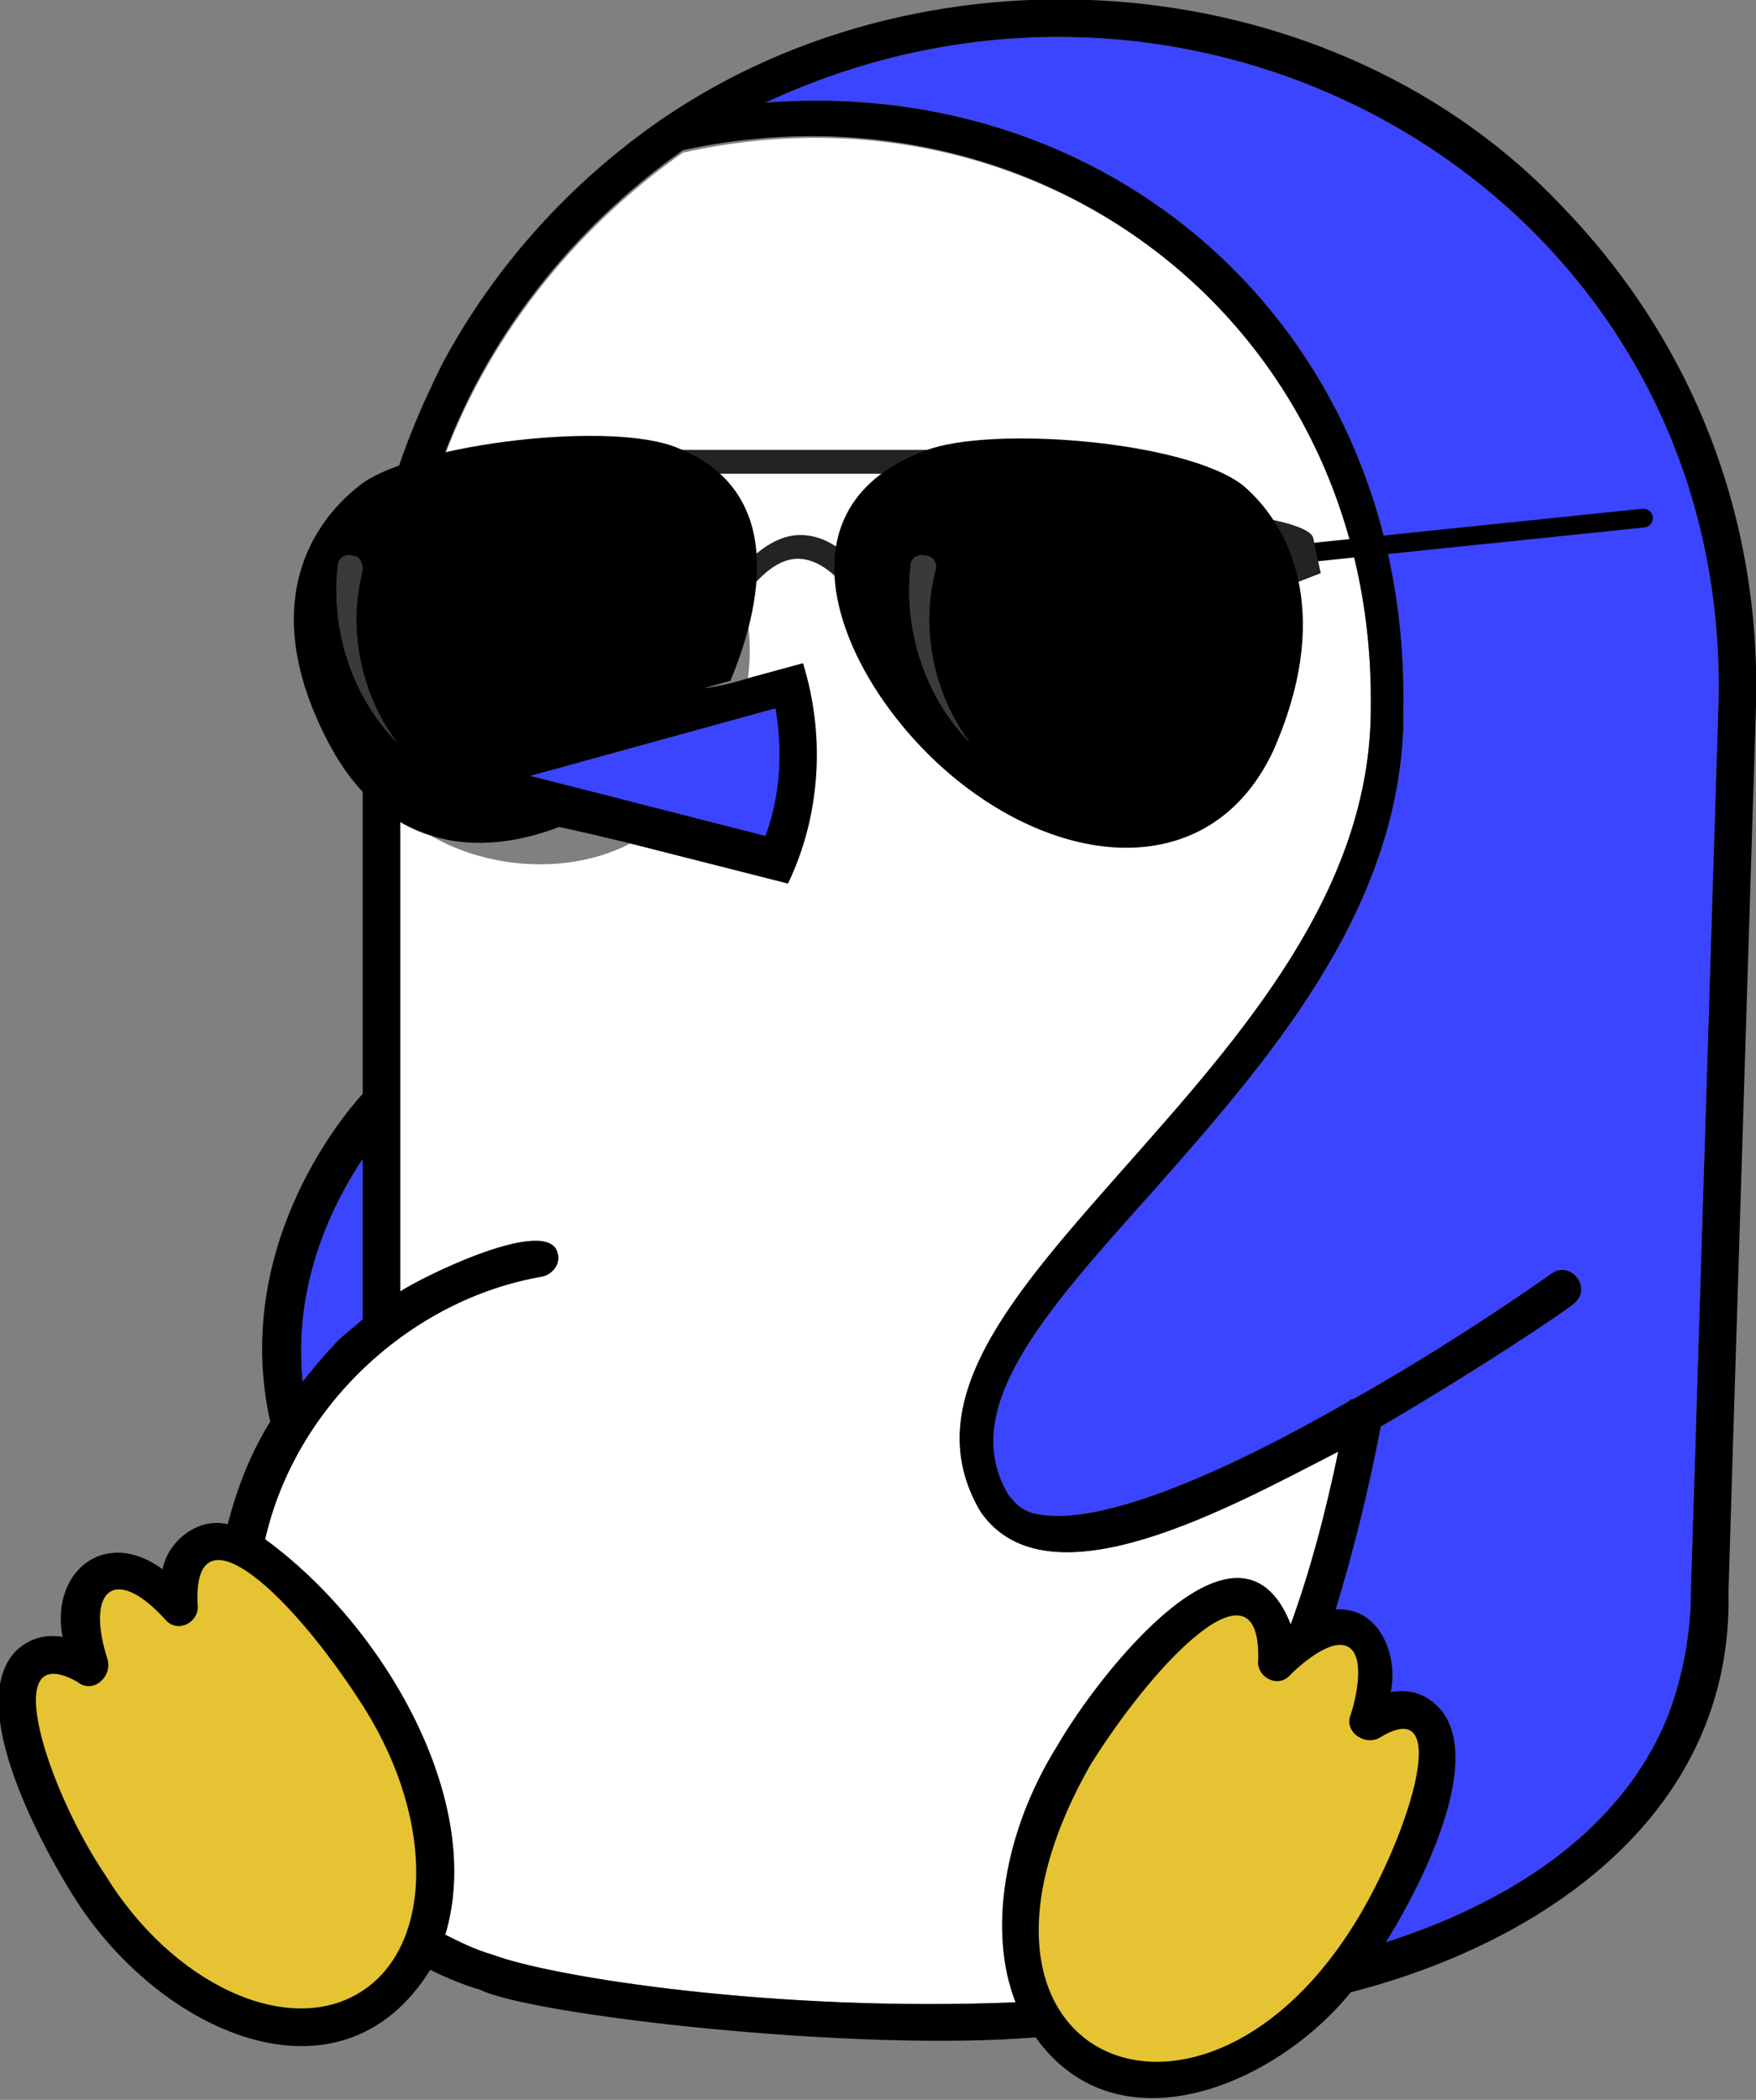 <?xml version="1.0" encoding="utf-8"?>
<!-- Generator: Adobe Illustrator 24.0.0, SVG Export Plug-In . SVG Version: 6.00 Build 0)  -->
<svg version="1.1" id="Sunglasses_1_" xmlns="http://www.w3.org/2000/svg" xmlns:xlink="http://www.w3.org/1999/xlink" x="0px"
	 y="0px" viewBox="0 0 70.2 83.9" style="enable-background:new 0 0 70.2 83.9;" xml:space="preserve">
<rect x="0" y="0" width="70.2" height="83.9" fill="#808080" stroke="none"/>
<style type="text/css">
	.st0{fill:#3B44FF;}
	.st1{fill:#E5C333;}
	.st2{fill:#FFFFFF;}
	.st3{fill:none;stroke:#000000;stroke-width:0.75;stroke-linecap:round;stroke-miterlimit:10;}
	.st4{fill:#232323;stroke:#232323;stroke-width:0.25;stroke-miterlimit:10;}
	.st5{fill:#232323;}
	.st6{fill:#3A3A3A;}
</style>
<g id="Color">
	<path class="st0" d="M68.7,28.1c-1.1,35.4-1.1,35.4-1.1,35.4c0,1.7-0.3,3.4-0.9,5c-1.9,4.8-6.6,7.6-11.3,9.1
		c0.9-1.4,4.2-7.2,2.1-9.4c-0.6-0.6-1.2-0.7-1.9-0.6c0.3-1.4-0.4-3.4-2.2-3.3c0.7-2.3,1.3-4.7,1.8-7.3c4.1-2.4,7.5-4.7,7.7-4.9
		c0.8-0.6-0.1-1.8-0.9-1.2c-1.7,1.2-4.7,3.2-7.9,5c-0.1,0-0.1,0-0.2,0.1c-4.7,2.7-9.8,5-12.4,4.5c-0.6-0.1-0.9-0.4-1.2-0.8
		c-2-3.4,1.4-7.2,5.7-12c4.6-5.2,9.8-11.1,10.1-18.6h0c0-0.1,0-0.7,0-0.7C56.4,13.5,44.8,3,30.6,4.1C48.4-4.2,69.2,8.1,68.7,28.1z"
		/>
	<path class="st0" d="M14.5,46.3v6.4c-0.4,0.4-0.9,0.7-1.2,1.1c-0.4,0.4-0.8,0.9-1.2,1.4C11.7,51.3,13.3,48.1,14.5,46.3z"/>
	<path class="st0" d="M21.2,31l9.8-2.7c0.1,0.6,0.2,1.2,0.2,1.9c0,1.1-0.2,2.2-0.6,3.3L21.2,31z"/>
</g>
<g id="Shape">
	<g>
		<polygon class="st1" points="51,65.7 50.2,64.1 49.1,63.8 47.4,65.4 45.4,66.8 43.4,69.4 41.9,72.2 40.9,75.9 41.1,79.3 
			42.6,81.8 44.1,82.8 47.1,83.2 50.8,81.9 54.5,77.7 56.7,73.5 57.4,70 56.6,68.4 54.8,68.7 54.8,66 53.4,65 51.7,65.4 		"/>
		<polygon class="st1" points="7.2,64.3 5.6,63.1 4.4,62.9 3.4,63.8 3.4,65.4 2.9,66.3 1.2,66.6 0.7,67.4 0.7,69.1 3.6,75.3 
			6.1,78.3 9.1,80.8 12.1,81 14.8,80.2 16.9,77.7 17.4,73.5 16.3,70 14,66.2 12.1,63.8 10.2,62.2 8.5,61.7 7.3,63 		"/>
		<path class="st2" d="M40.6,80c-9.6,0.4-18.5-1-20.9-1.9c-0.7-0.2-1.3-0.5-1.9-0.8c1.6-5.3-2.4-12.3-7.2-15.8
			c1.2-5.3,5.8-9.6,11.1-10.5c0.4-0.1,0.7-0.5,0.6-0.9C22,48.5,16.9,51,16,51.6V32.5c2.3,2.1,6.3,2.7,9.2,1.2l6.3,1.6
			c1.3-2.7,1.5-5.9,0.6-8.8l-2.2,0.6c0.9-6.6-6.5-11.7-12.3-8.4c1.8-5.1,5.3-9.5,9.7-12.6C41.6,2.9,55,13,54.8,28.3
			c0,7.3-5.2,13.1-9.8,18.3c-4.5,5.1-8.4,9.4-5.8,13.8c2.7,3.9,10-0.2,14.3-2.4c-0.5,2.4-1.1,4.7-1.9,6.9c0,0,0,0,0,0
			c-2.1-5.3-7.8,2.2-9.3,4.8C40.1,73.2,39.5,77.2,40.6,80z"/>
		<path d="M62.5,8.3c-9.1-9.7-25.2-11-36.1-3.5c-3.6,2.5-6.6,5.8-8.7,9.7c-0.9,1.8-1.7,3.7-2.2,5.6c-2.7,2.6-3.2,7.5-1,10.6v13
			c-1,1.1-5.2,6.3-3.7,13.1c-0.8,1.3-1.3,2.6-1.7,4.1c-1.2-0.3-2.4,0.7-2.6,1.8c-2.3-1.7-4.5,0.1-4,2.7c-0.6-0.1-1.3,0-1.9,0.6
			c-2.2,2.4,1.8,8.9,2.3,9.7c3.4,5.5,10.7,8.8,14.3,3c0.6,0.3,1.3,0.6,2,0.8c2,1,14.9,2.5,22.2,1.9c3.3,4.6,9.6,1.9,12.6-1.8
			c7.8-2,15.3-7.2,15.1-16c0-0.2,1.1-35.4,1.1-35.4C70.4,20.7,67.7,13.7,62.5,8.3z M21.2,31l9.8-2.7c0.3,1.7,0.2,3.5-0.4,5.1
			L21.2,31z M14.5,46.3v6.4c-0.4,0.4-0.9,0.7-1.2,1.1c-0.4,0.4-0.8,0.9-1.2,1.4C11.7,51.3,13.3,48.1,14.5,46.3z M14.4,79.6
			c-2.9,1.8-7.5-0.3-10.2-4.7c-2.3-3.4-4.3-9.5-1.1-7.7c0.6,0.5,1.4-0.2,1.2-0.9c-0.9-2.8,0.3-3.8,2.3-1.6c0.5,0.6,1.4,0.1,1.3-0.6
			c-0.2-4.1,3.8-0.4,6.7,4.2C17.4,72.8,17.3,77.8,14.4,79.6z M40.6,80c-9.6,0.4-18.5-1-20.9-1.9c-0.7-0.2-1.3-0.5-1.9-0.8
			c1.6-5.3-2.4-12.3-7.2-15.8c1.2-5.3,5.8-9.6,11.1-10.5c0.4-0.1,0.7-0.5,0.6-0.9C22,48.5,16.9,51,16,51.6V32.5
			c-0.2-0.4,1-0.8,9.2,1.2l6.3,1.6c1.3-2.7,1.5-5.9,0.6-8.8l-2.2,0.6c-3.4,1.1-7,0.3-9.5-2c-2.6-2.5-2.8-5.7-2.8-6.5
			c1.8-5.1,5.3-9.5,9.7-12.6C41.6,2.9,55,13,54.8,28.3c0,7.3-5.2,13.1-9.8,18.3c-4.5,5.1-8.4,9.4-5.8,13.8c2.7,3.9,10-0.2,14.3-2.4
			c-0.5,2.4-1.1,4.7-1.9,6.9c0,0,0,0,0,0c-2.1-5.3-7.8,2.2-9.3,4.8C40.1,73.2,39.5,77.2,40.6,80z M54,77.1c-6.3,9.8-17,5-10.4-6.6
			c2.7-4.3,6.8-8.4,6.7-4.2c-0.1,0.7,0.8,1.2,1.3,0.6c0.3-0.3,1.6-1.5,2.3-1.1c0.7,0.4,0.3,2.1,0.1,2.7c-0.3,0.7,0.6,1.3,1.2,0.9
			C58.2,67.6,56.2,73.7,54,77.1z M68.7,28.1c-1.1,35.4-1.1,35.4-1.1,35.4c0,1.7-0.3,3.4-0.9,5c-1.9,4.8-6.6,7.6-11.3,9.1
			c0.9-1.4,4.2-7.2,2.1-9.4c-0.6-0.6-1.2-0.7-1.9-0.6c0.3-1.4-0.4-3.4-2.2-3.3c0.7-2.3,1.3-4.7,1.8-7.3c4.1-2.4,7.5-4.7,7.7-4.9
			c0.8-0.6-0.1-1.8-0.9-1.2c-1.7,1.2-4.7,3.2-7.9,5c-0.1,0-0.1,0-0.2,0.1c-4.7,2.7-9.8,5-12.4,4.5c-0.6-0.1-0.9-0.4-1.2-0.8
			c-2-3.4,1.4-7.2,5.7-12c4.6-5.2,9.8-11.1,10.1-18.6h0c0-0.1,0-0.7,0-0.7C56.4,13.5,44.8,3,30.6,4.1C48.4-4.2,69.2,8.1,68.7,28.1z"
			/>
	</g>
	<g id="Sunglasses">
		<line class="st3" x1="51.2" y1="22.2" x2="65.7" y2="20.7"/>
		<path class="st4" d="M34.4,24.1c-0.8-1.3-1.7-1.9-2.5-1.9c-0.8,0-1.6,0.6-2.5,1.9L29,23.7c1-1.4,2-2.2,3-2.2c1,0,2,0.7,3,2.2
			L34.4,24.1z"/>
		<path class="st4" d="M48.1,19.2l-10.9-0.4H26.5l-10.8,0.4c1.9-0.7,4.8-1.1,7.3-1.1c0.1,0,0.1,0,0.2,0l17.3,0c0,0,0.1,0,0.1,0
			C43.2,18.1,46.2,18.5,48.1,19.2z"/>
		<path class="st5" d="M50.5,20.7c0,0,1.9,0.3,2,0.8c0.1,0.5,0.3,1.4,0.3,1.4L51,23.6L50.5,20.7z"/>
		<path d="M38.3,31.2c4.5,3.6,10.2,3.9,12.6-1.2c2.3-5.2,0.9-8.8-1.2-10.6C47.4,17.6,39.6,17,37,18C30.5,20.4,33.8,27.6,38.3,31.2z"
			/>
		<path d="M15.3,31.1l13.9-3.9c1.5-3.6,1.9-7.7-2.1-9.3c-2.6-1.1-10.3-0.2-12.6,1.4c-2.4,1.8-4.1,5.3-1.3,10.5
			c2.1,3.9,5.7,4.7,9.5,3.1L15.3,31.1z"/>
		<g>
			<path class="st6" d="M14.5,22.8c-0.6,2.3-0.1,4.9,1.4,6.9c-1.8-1.8-2.7-4.5-2.4-7.1l0,0c0-0.3,0.3-0.5,0.6-0.4
				C14.4,22.2,14.5,22.5,14.5,22.8C14.5,22.8,14.5,22.8,14.5,22.8z"/>
		</g>
		<g>
			<path class="st6" d="M37.4,22.8c-0.6,2.3-0.1,4.9,1.4,6.9c-1.8-1.8-2.7-4.5-2.4-7.1l0,0c0-0.3,0.3-0.5,0.6-0.4
				C37.3,22.2,37.5,22.5,37.4,22.8C37.4,22.8,37.4,22.8,37.4,22.8z"/>
		</g>
	</g>
</g>
</svg>
